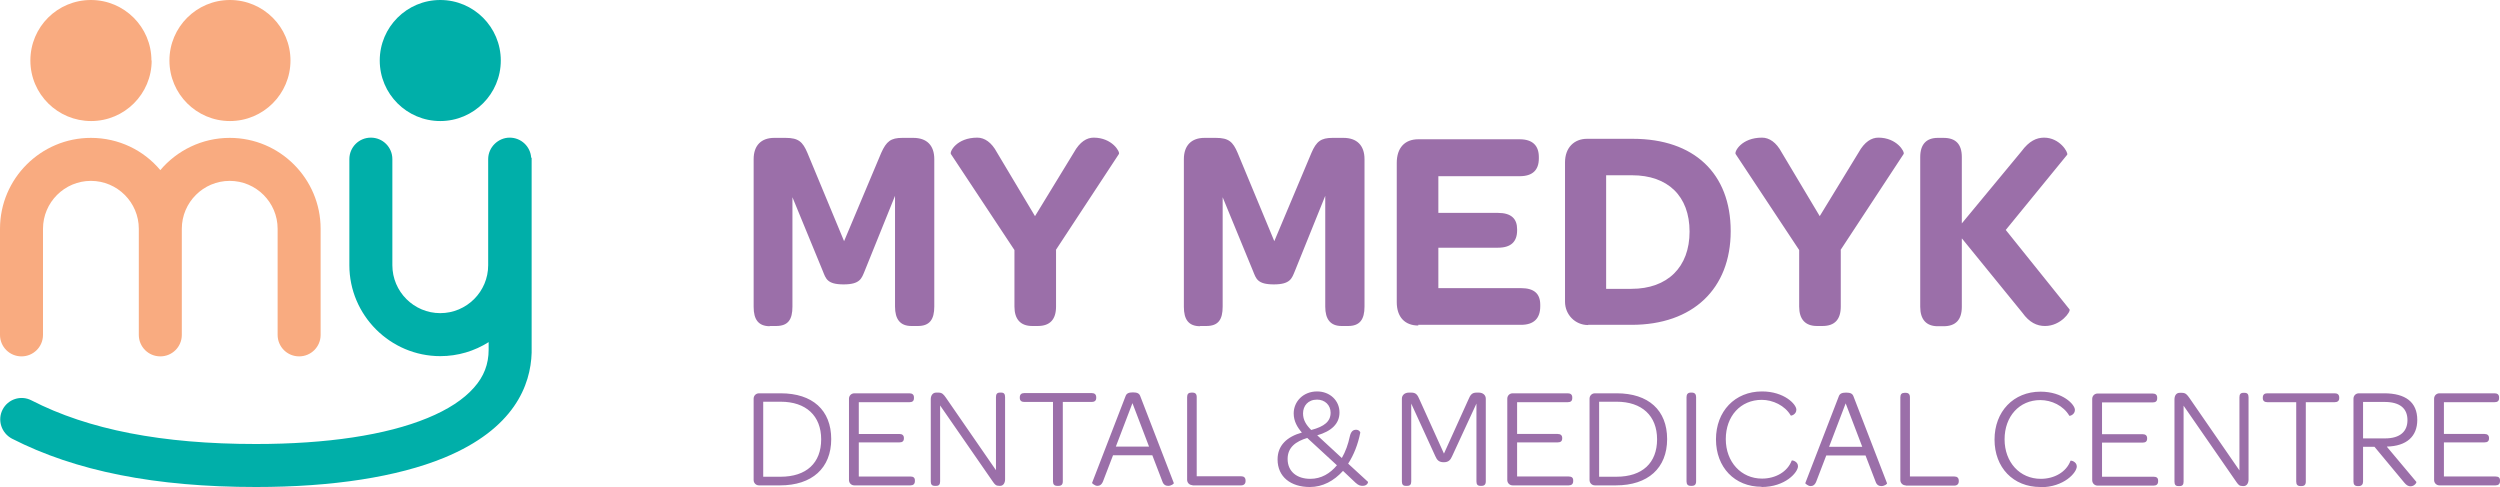 <?xml version="1.0" encoding="UTF-8"?>
<svg id="Layer_1" data-name="Layer 1" xmlns="http://www.w3.org/2000/svg" viewBox="0 0 106.98 20.85">
  <defs>
    <style>
      .cls-1 {
        fill: #f9ab80;
      }

      .cls-2 {
        fill: #00afa9;
      }

      .cls-3 {
        fill: #9b6fa9;
      }
    </style>
  </defs>
  <path class="cls-2" d="M22.73,6.75c-.03-.48-.43-.86-.92-.86s-.92,.41-.92,.92v4.54c0,1.13-.92,2.05-2.05,2.05s-2.05-.92-2.05-2.05V6.81c0-.51-.41-.92-.92-.92s-.92,.41-.92,.92v4.54c0,2.14,1.75,3.89,3.89,3.89,.76,0,1.47-.22,2.07-.6v.32c0,.62-.2,1.15-.63,1.63-.44,.5-1.11,.94-1.99,1.3-1.77,.73-4.31,1.11-7.34,1.11-4.01,0-7.16-.61-9.61-1.87-.45-.23-1-.05-1.23,.4-.23,.45-.05,1,.4,1.24,2.72,1.39,6.13,2.07,10.45,2.07,3.26,0,6.04-.43,8.04-1.25,3.01-1.24,3.71-3.11,3.75-4.5V6.75Z"/>
  <path class="cls-2" d="M21.43,2.59c0,1.43-1.16,2.59-2.59,2.59s-2.59-1.16-2.59-2.59,1.16-2.59,2.59-2.59,2.59,1.16,2.59,2.59"/>
  <path class="cls-1" d="M.92,15.25c.51,0,.92-.41,.92-.92v-4.54c0-1.13,.92-2.05,2.05-2.05s2.05,.92,2.05,2.05v4.54c0,.51,.41,.92,.92,.92h0c.51,0,.92-.41,.92-.92v-4.54c0-1.13,.92-2.05,2.05-2.05s2.05,.92,2.05,2.05v4.54c0,.51,.41,.92,.92,.92s.92-.41,.92-.92v-4.54c0-2.14-1.74-3.89-3.89-3.89-1.19,0-2.26,.54-2.97,1.38-.71-.85-1.78-1.38-2.97-1.38-2.14,0-3.89,1.74-3.89,3.89v4.54c0,.51,.41,.92,.92,.92M6.49,2.59c0,1.43-1.16,2.59-2.59,2.59S1.3,4.03,1.3,2.59,2.46,0,3.89,0s2.59,1.16,2.59,2.59Zm5.94,0c0,1.43-1.16,2.59-2.59,2.59s-2.59-1.16-2.59-2.59,1.16-2.59,2.59-2.59,2.59,1.16,2.59,2.59Z"/>
  <path class="cls-3" d="M83.96,10.21l2.58,3.17c.3,.42,.62,.57,.97,.57,.68,0,1.11-.62,1.05-.71l-2.73-3.4,2.63-3.22c.05-.1-.32-.73-.99-.73-.32,0-.64,.14-.97,.59l-2.55,3.08v-2.84c0-.55-.26-.82-.78-.82h-.25c-.48,0-.75,.27-.75,.82v6.41c0,.54,.26,.83,.75,.83h.25c.52,0,.78-.28,.78-.83v-2.92Zm-5.2,.49l2.7-4.11c.06-.09-.29-.7-1.08-.7-.29,0-.59,.17-.85,.64l-1.66,2.72-1.63-2.73c-.23-.43-.53-.63-.84-.63-.88,0-1.19,.6-1.13,.7l2.72,4.11v2.42c0,.54,.26,.83,.76,.83h.24c.52,0,.78-.28,.78-.83v-2.42Zm-10.03,1.65V7.5h1.11c1.53,0,2.46,.89,2.46,2.41s-.94,2.45-2.49,2.45h-1.08Zm-.77,1.55h1.86c2.62,0,4.24-1.54,4.24-4.01s-1.57-3.95-4.19-3.95h-1.96c-.54,0-.94,.37-.94,1.01v5.96c0,.55,.43,1,.99,1Zm-7.27,0h4.4c.55,0,.82-.28,.82-.79v-.07c0-.47-.26-.71-.82-.71h-3.54v-1.73h2.55c.56,0,.82-.26,.82-.74v-.05c0-.44-.24-.7-.82-.7h-2.55v-1.57h3.48c.55,0,.82-.26,.82-.76v-.06c0-.48-.26-.76-.82-.76h-4.34c-.58,0-.92,.37-.92,1.01v5.96c0,.64,.35,1,.92,1Zm-9.35,.05h.28c.52,0,.7-.28,.7-.83v-4.68l1.3,3.16c.13,.32,.18,.57,.89,.57s.77-.26,.9-.57l1.3-3.22v4.74c0,.54,.22,.83,.7,.83h.28c.5,0,.7-.28,.7-.83V6.81c0-.59-.33-.91-.9-.91h-.47c-.49,0-.69,.15-.9,.64l-1.59,3.78-1.57-3.78c-.2-.47-.38-.64-.93-.64h-.49c-.55,0-.88,.32-.88,.91v6.32c0,.54,.2,.83,.7,.83Zm-6.16-3.25l2.7-4.11c.06-.09-.29-.7-1.08-.7-.29,0-.59,.17-.85,.64l-1.66,2.72-1.63-2.73c-.23-.43-.53-.63-.84-.63-.88,0-1.19,.6-1.13,.7l2.72,4.11v2.42c0,.54,.26,.83,.76,.83h.24c.52,0,.78-.28,.78-.83v-2.42Zm-12.25,3.25h.28c.52,0,.7-.28,.7-.83v-4.68l1.3,3.16c.13,.32,.18,.57,.89,.57s.77-.26,.9-.57l1.3-3.22v4.74c0,.54,.22,.83,.7,.83h.28c.5,0,.7-.28,.7-.83V6.81c0-.59-.32-.91-.9-.91h-.47c-.49,0-.68,.15-.9,.64l-1.59,3.78-1.57-3.78c-.2-.47-.38-.64-.93-.64h-.49c-.55,0-.88,.32-.88,.91v6.32c0,.54,.2,.83,.7,.83Z"/>
  <path class="cls-3" d="M104.4,20.77h2.39c.12,0,.19-.06,.19-.18v-.04c0-.11-.07-.16-.19-.16h-2.21v-1.46h1.74c.12,0,.19-.05,.19-.17v-.02c0-.11-.07-.17-.19-.17h-1.74v-1.36h2.17c.12,0,.19-.05,.19-.17v-.04c0-.11-.07-.17-.19-.17h-2.36c-.13,0-.23,.1-.23,.23v3.48c0,.13,.1,.23,.23,.23m-2.25-1.66c.84-.02,1.3-.43,1.3-1.14,0-.76-.5-1.14-1.42-1.14h-1.08c-.13,0-.23,.1-.23,.23v3.55c0,.13,.06,.19,.18,.19h.05c.12,0,.18-.08,.18-.19v-1.49h.49l1.28,1.54c.09,.11,.18,.15,.26,.15,.17,0,.27-.16,.25-.19l-1.25-1.49Zm-1.02-.35v-1.56h.92c.65,0,.98,.27,.98,.78,0,.47-.3,.78-.96,.78h-.94Zm-2.86-1.55v3.4c0,.13,.06,.19,.18,.19h.05c.12,0,.18-.06,.18-.19v-3.4h1.24c.12,0,.19-.06,.19-.17v-.03c0-.12-.07-.18-.19-.18h-2.89c-.12,0-.19,.06-.19,.18v.03c0,.11,.07,.17,.19,.17h1.24Zm-5.05,3.59h.06c.12,0,.17-.06,.17-.19v-3.25l2.27,3.28c.08,.11,.12,.16,.27,.16h.03c.13,0,.21-.12,.21-.28v-3.52c0-.13-.05-.19-.17-.19h-.05c-.12,0-.17,.06-.17,.19v3.13l-2.14-3.1c-.1-.14-.16-.22-.32-.22h-.1c-.15,0-.22,.13-.22,.28v3.52c0,.13,.05,.19,.16,.19Zm-3.44-.02h2.39c.12,0,.19-.06,.19-.18v-.04c0-.11-.07-.16-.19-.16h-2.21v-1.46h1.74c.12,0,.19-.05,.19-.17v-.02c0-.11-.07-.17-.19-.17h-1.74v-1.36h2.17c.12,0,.19-.05,.19-.17v-.04c0-.11-.07-.17-.19-.17h-2.36c-.13,0-.23,.1-.23,.23v3.48c0,.13,.1,.23,.23,.23Zm-2.46,.07c1.02,0,1.56-.63,1.56-.89,0-.21-.26-.27-.27-.24-.18,.48-.69,.77-1.27,.77-.9,0-1.55-.71-1.55-1.69s.63-1.68,1.53-1.68c.48,0,.99,.24,1.24,.67,.01,.02,.24-.04,.24-.25,0-.23-.52-.78-1.47-.78-1.16,0-1.97,.85-1.97,2.05s.8,2.03,1.96,2.03Zm-5.76-.07h2.08c.12,0,.19-.07,.19-.18v-.03c0-.12-.07-.18-.19-.18h-1.9v-3.39c0-.13-.06-.19-.18-.19h-.05c-.12,0-.18,.06-.18,.19v3.54c0,.13,.1,.23,.23,.23Zm-1.72-1.29l.43,1.12c.05,.15,.15,.19,.25,.19,.13,0,.25-.09,.24-.12l-1.44-3.73c-.04-.1-.12-.15-.31-.15s-.27,.05-.31,.15l-1.44,3.73s.11,.12,.23,.12c.09,0,.18-.04,.24-.19l.43-1.12h1.7Zm-1.56-.37l.71-1.86,.71,1.86h-1.42Zm-2.89,1.72c1.02,0,1.56-.63,1.56-.89,0-.21-.26-.27-.27-.24-.18,.48-.69,.77-1.27,.77-.89,0-1.55-.71-1.55-1.69s.63-1.68,1.54-1.68c.47,0,.99,.24,1.24,.67,.01,.02,.24-.04,.24-.25,0-.23-.52-.78-1.47-.78-1.16,0-1.97,.85-1.97,2.05s.8,2.03,1.95,2.03Zm-3.03-.05h.05c.12,0,.18-.06,.18-.19v-3.61c0-.12-.06-.19-.18-.19h-.05c-.12,0-.18,.07-.18,.19v3.61c0,.13,.06,.19,.18,.19Zm-3.92-.39v-3.21h.75c1.08,0,1.73,.6,1.73,1.61s-.63,1.6-1.74,1.6h-.74Zm-.18,.37h.9c1.37,0,2.19-.74,2.19-1.98s-.8-1.96-2.16-1.96h-.93c-.13,0-.23,.1-.23,.23v3.48c0,.13,.1,.23,.23,.23Zm-3.51,0h2.39c.12,0,.19-.06,.19-.18v-.04c0-.11-.07-.16-.19-.16h-2.21v-1.46h1.74c.12,0,.19-.05,.19-.17v-.02c0-.11-.07-.17-.19-.17h-1.74v-1.36h2.17c.12,0,.19-.05,.19-.17v-.04c0-.11-.07-.17-.19-.17h-2.36c-.13,0-.23,.1-.23,.23v3.48c0,.13,.1,.23,.23,.23Zm-4.58,.02h.06c.12,0,.17-.06,.17-.19v-3.33l1.03,2.25c.07,.16,.15,.26,.36,.26s.29-.1,.36-.26l1.04-2.25v3.33c0,.13,.05,.19,.17,.19h.05c.12,0,.18-.06,.18-.19v-3.54c0-.15-.12-.26-.3-.26h-.09c-.21,0-.27,.1-.36,.31l-1.04,2.3-1.04-2.3c-.09-.21-.15-.31-.36-.31h-.1c-.18,0-.3,.11-.3,.26v3.54c0,.13,.05,.19,.16,.19Zm-3.8-2.16c.63-.18,.96-.51,.96-.98,0-.51-.41-.9-.96-.9-.59,0-1,.43-1,.94,0,.34,.16,.6,.35,.82-.64,.18-1.04,.55-1.04,1.15,0,.75,.57,1.18,1.38,1.18,.55,0,1.03-.26,1.42-.69l.54,.51c.13,.12,.22,.13,.3,.13,.2,0,.24-.15,.23-.17l-.85-.78c.24-.37,.42-.82,.52-1.33,0-.02-.05-.12-.18-.12s-.22,.07-.27,.29c-.07,.33-.18,.64-.34,.92l-1.05-.97Zm.85,1.28c-.29,.35-.67,.58-1.14,.58-.57,0-.97-.31-.97-.85,0-.5,.35-.75,.84-.9l1.27,1.17Zm-1.1-1.51c-.22-.22-.35-.43-.35-.71,0-.32,.21-.59,.6-.59,.34,0,.58,.24,.58,.56,0,.37-.26,.59-.83,.74Zm-5.08,2.37h2.08c.12,0,.19-.07,.19-.18v-.03c0-.12-.07-.18-.19-.18h-1.9v-3.39c0-.13-.06-.19-.18-.19h-.05c-.12,0-.18,.06-.18,.19v3.54c0,.13,.1,.23,.23,.23Zm-1.72-1.29l.43,1.12c.05,.15,.15,.19,.25,.19,.13,0,.25-.09,.24-.12l-1.44-3.73c-.04-.1-.12-.15-.31-.15s-.27,.05-.31,.15l-1.44,3.73s.11,.12,.23,.12c.09,0,.18-.04,.24-.19l.43-1.12h1.7Zm-1.56-.37l.71-1.86,.71,1.86h-1.42Zm-2.69-1.91v3.4c0,.13,.06,.19,.18,.19h.06c.12,0,.18-.06,.18-.19v-3.4h1.24c.12,0,.19-.06,.19-.17v-.03c0-.12-.07-.18-.19-.18h-2.89c-.12,0-.19,.06-.19,.18v.03c0,.11,.07,.17,.19,.17h1.24Zm-5.05,3.59h.05c.12,0,.17-.06,.17-.19v-3.25l2.27,3.28c.08,.11,.12,.16,.27,.16h.03c.13,0,.21-.12,.21-.28v-3.52c0-.13-.05-.19-.16-.19h-.06c-.12,0-.17,.06-.17,.19v3.13l-2.14-3.1c-.1-.14-.16-.22-.32-.22h-.1c-.15,0-.23,.13-.23,.28v3.52c0,.13,.05,.19,.17,.19Zm-3.44-.02h2.39c.12,0,.19-.06,.19-.18v-.04c0-.11-.07-.16-.19-.16h-2.21v-1.46h1.74c.12,0,.19-.05,.19-.17v-.02c0-.11-.07-.17-.19-.17h-1.74v-1.36h2.17c.12,0,.19-.05,.19-.17v-.04c0-.11-.07-.17-.19-.17h-2.36c-.13,0-.23,.1-.23,.23v3.48c0,.13,.1,.23,.23,.23Zm-3.91-.37v-3.21h.75c1.08,0,1.73,.6,1.73,1.61s-.63,1.6-1.74,1.6h-.74Zm-.18,.37h.9c1.37,0,2.19-.74,2.19-1.98s-.8-1.96-2.16-1.96h-.93c-.13,0-.23,.1-.23,.23v3.48c0,.13,.1,.23,.23,.23Z"/>
</svg>